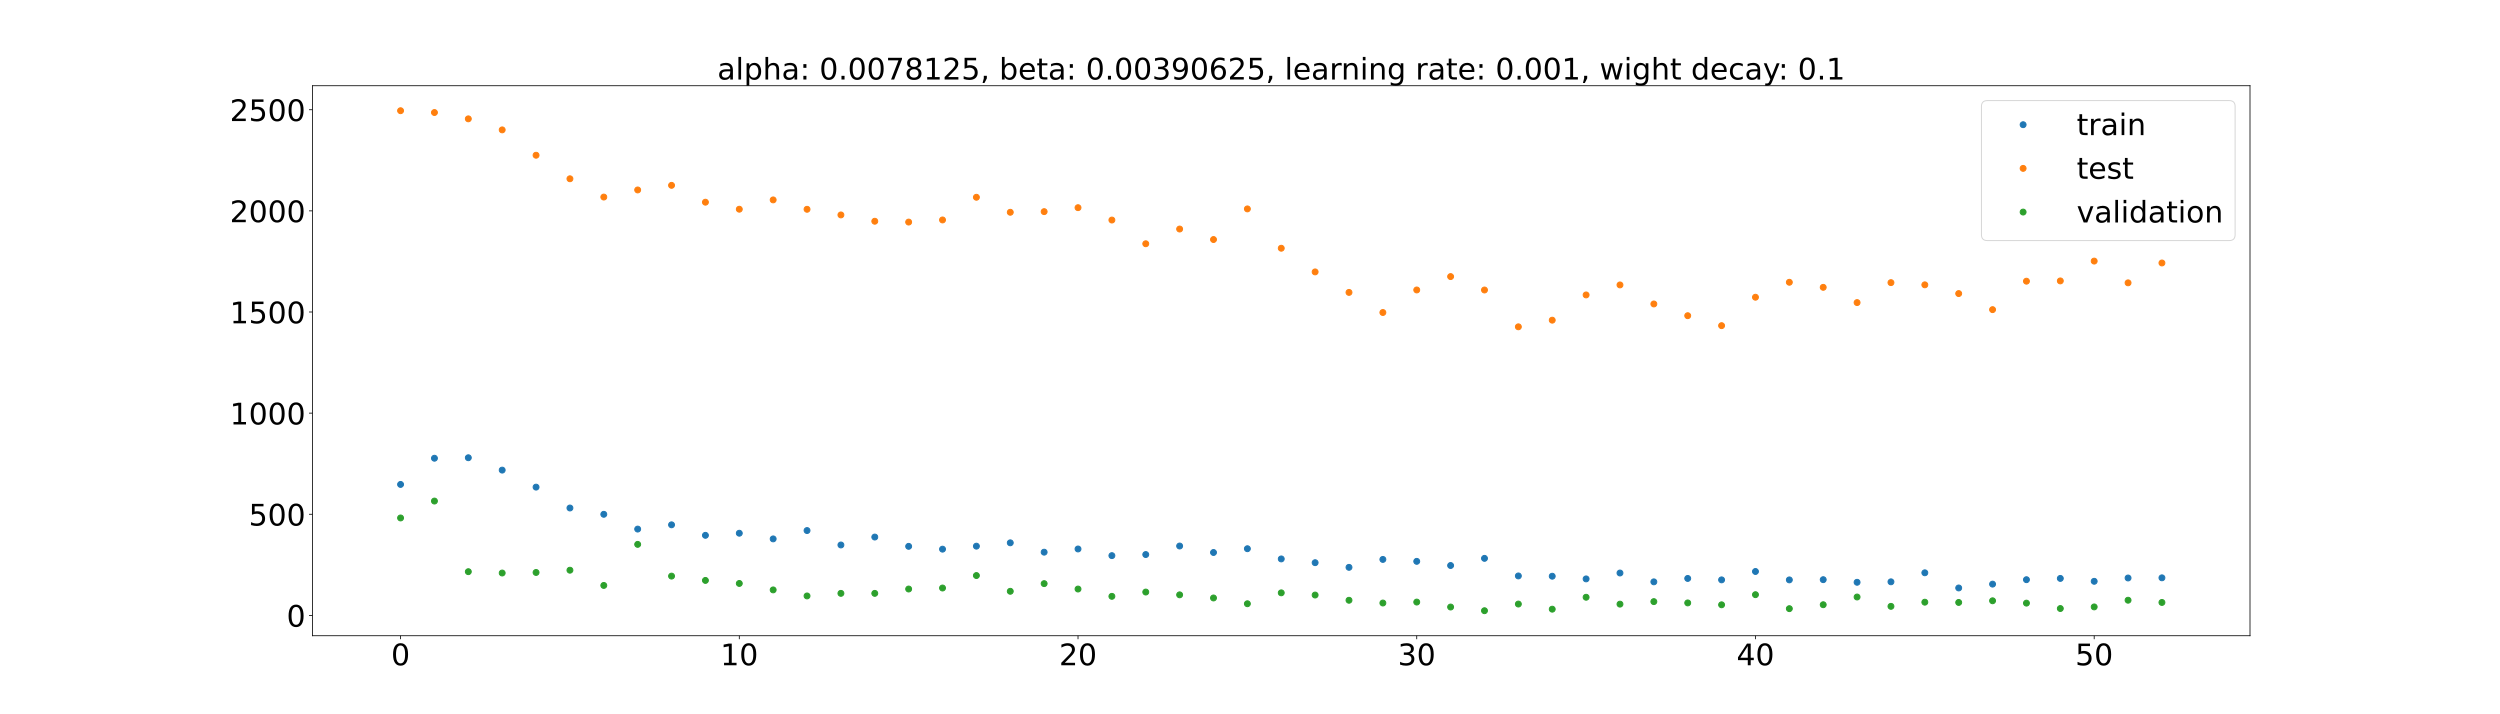 <?xml version="1.0" encoding="utf-8" standalone="no"?>
<!DOCTYPE svg PUBLIC "-//W3C//DTD SVG 1.1//EN"
  "http://www.w3.org/Graphics/SVG/1.1/DTD/svg11.dtd">
<!-- Created with matplotlib (https://matplotlib.org/) -->
<svg height="720pt" version="1.1" viewBox="0 0 2520 720" width="2520pt" xmlns="http://www.w3.org/2000/svg" xmlns:xlink="http://www.w3.org/1999/xlink">
 <defs>
  <style type="text/css">*{stroke-linecap:butt;stroke-linejoin:round;}</style>
 </defs>
 <g id="figure_1">
  <g id="patch_1">
   <path d="M 0 720 
L 2520 720 
L 2520 0 
L 0 0 
z
" style="fill:#ffffff;"/>
  </g>
  <g id="axes_1">
   <g id="patch_2">
    <path d="M 315 640.8 
L 2268 640.8 
L 2268 86.4 
L 315 86.4 
z
" style="fill:#ffffff;"/>
   </g>
   <g id="matplotlib.axis_1">
    <g id="xtick_1">
     <g id="line2d_1">
      <defs>
       <path d="M 0 0 
L 0 3.5 
" id="m6504b2db17" style="stroke:#000000;stroke-width:0.8;"/>
      </defs>
      <g>
       <use style="stroke:#000000;stroke-width:0.8;" x="403.773" xlink:href="#m6504b2db17" y="640.8"/>
      </g>
     </g>
     <g id="text_1">
      <!-- 0 -->
      <g transform="translate(394.229 670.595)scale(0.3 -0.3)">
       <defs>
        <path d="M 31.781 66.406 
Q 24.172 66.406 20.328 58.906 
Q 16.5 51.422 16.5 36.375 
Q 16.5 21.391 20.328 13.891 
Q 24.172 6.391 31.781 6.391 
Q 39.453 6.391 43.281 13.891 
Q 47.125 21.391 47.125 36.375 
Q 47.125 51.422 43.281 58.906 
Q 39.453 66.406 31.781 66.406 
z
M 31.781 74.219 
Q 44.047 74.219 50.516 64.516 
Q 56.984 54.828 56.984 36.375 
Q 56.984 17.969 50.516 8.266 
Q 44.047 -1.422 31.781 -1.422 
Q 19.531 -1.422 13.062 8.266 
Q 6.594 17.969 6.594 36.375 
Q 6.594 54.828 13.062 64.516 
Q 19.531 74.219 31.781 74.219 
z
" id="DejaVuSans-48"/>
       </defs>
       <use xlink:href="#DejaVuSans-48"/>
      </g>
     </g>
    </g>
    <g id="xtick_2">
     <g id="line2d_2">
      <g>
       <use style="stroke:#000000;stroke-width:0.8;" x="745.206" xlink:href="#m6504b2db17" y="640.8"/>
      </g>
     </g>
     <g id="text_2">
      <!-- 10 -->
      <g transform="translate(726.119 670.595)scale(0.3 -0.3)">
       <defs>
        <path d="M 12.406 8.297 
L 28.516 8.297 
L 28.516 63.922 
L 10.984 60.406 
L 10.984 69.391 
L 28.422 72.906 
L 38.281 72.906 
L 38.281 8.297 
L 54.391 8.297 
L 54.391 0 
L 12.406 0 
z
" id="DejaVuSans-49"/>
       </defs>
       <use xlink:href="#DejaVuSans-49"/>
       <use x="63.623" xlink:href="#DejaVuSans-48"/>
      </g>
     </g>
    </g>
    <g id="xtick_3">
     <g id="line2d_3">
      <g>
       <use style="stroke:#000000;stroke-width:0.8;" x="1086.64" xlink:href="#m6504b2db17" y="640.8"/>
      </g>
     </g>
     <g id="text_3">
      <!-- 20 -->
      <g transform="translate(1067.552 670.595)scale(0.3 -0.3)">
       <defs>
        <path d="M 19.188 8.297 
L 53.609 8.297 
L 53.609 0 
L 7.328 0 
L 7.328 8.297 
Q 12.938 14.109 22.625 23.891 
Q 32.328 33.688 34.812 36.531 
Q 39.547 41.844 41.422 45.531 
Q 43.312 49.219 43.312 52.781 
Q 43.312 58.594 39.234 62.25 
Q 35.156 65.922 28.609 65.922 
Q 23.969 65.922 18.812 64.312 
Q 13.672 62.703 7.812 59.422 
L 7.812 69.391 
Q 13.766 71.781 18.938 73 
Q 24.125 74.219 28.422 74.219 
Q 39.75 74.219 46.484 68.547 
Q 53.219 62.891 53.219 53.422 
Q 53.219 48.922 51.531 44.891 
Q 49.859 40.875 45.406 35.406 
Q 44.188 33.984 37.641 27.219 
Q 31.109 20.453 19.188 8.297 
z
" id="DejaVuSans-50"/>
       </defs>
       <use xlink:href="#DejaVuSans-50"/>
       <use x="63.623" xlink:href="#DejaVuSans-48"/>
      </g>
     </g>
    </g>
    <g id="xtick_4">
     <g id="line2d_4">
      <g>
       <use style="stroke:#000000;stroke-width:0.8;" x="1428.073" xlink:href="#m6504b2db17" y="640.8"/>
      </g>
     </g>
     <g id="text_4">
      <!-- 30 -->
      <g transform="translate(1408.986 670.595)scale(0.3 -0.3)">
       <defs>
        <path d="M 40.578 39.312 
Q 47.656 37.797 51.625 33 
Q 55.609 28.219 55.609 21.188 
Q 55.609 10.406 48.188 4.484 
Q 40.766 -1.422 27.094 -1.422 
Q 22.516 -1.422 17.656 -0.516 
Q 12.797 0.391 7.625 2.203 
L 7.625 11.719 
Q 11.719 9.328 16.594 8.109 
Q 21.484 6.891 26.812 6.891 
Q 36.078 6.891 40.938 10.547 
Q 45.797 14.203 45.797 21.188 
Q 45.797 27.641 41.281 31.266 
Q 36.766 34.906 28.719 34.906 
L 20.219 34.906 
L 20.219 43.016 
L 29.109 43.016 
Q 36.375 43.016 40.234 45.922 
Q 44.094 48.828 44.094 54.297 
Q 44.094 59.906 40.109 62.906 
Q 36.141 65.922 28.719 65.922 
Q 24.656 65.922 20.016 65.031 
Q 15.375 64.156 9.812 62.312 
L 9.812 71.094 
Q 15.438 72.656 20.344 73.438 
Q 25.25 74.219 29.594 74.219 
Q 40.828 74.219 47.359 69.109 
Q 53.906 64.016 53.906 55.328 
Q 53.906 49.266 50.438 45.094 
Q 46.969 40.922 40.578 39.312 
z
" id="DejaVuSans-51"/>
       </defs>
       <use xlink:href="#DejaVuSans-51"/>
       <use x="63.623" xlink:href="#DejaVuSans-48"/>
      </g>
     </g>
    </g>
    <g id="xtick_5">
     <g id="line2d_5">
      <g>
       <use style="stroke:#000000;stroke-width:0.8;" x="1769.507" xlink:href="#m6504b2db17" y="640.8"/>
      </g>
     </g>
     <g id="text_5">
      <!-- 40 -->
      <g transform="translate(1750.419 670.595)scale(0.3 -0.3)">
       <defs>
        <path d="M 37.797 64.312 
L 12.891 25.391 
L 37.797 25.391 
z
M 35.203 72.906 
L 47.609 72.906 
L 47.609 25.391 
L 58.016 25.391 
L 58.016 17.188 
L 47.609 17.188 
L 47.609 0 
L 37.797 0 
L 37.797 17.188 
L 4.891 17.188 
L 4.891 26.703 
z
" id="DejaVuSans-52"/>
       </defs>
       <use xlink:href="#DejaVuSans-52"/>
       <use x="63.623" xlink:href="#DejaVuSans-48"/>
      </g>
     </g>
    </g>
    <g id="xtick_6">
     <g id="line2d_6">
      <g>
       <use style="stroke:#000000;stroke-width:0.8;" x="2110.941" xlink:href="#m6504b2db17" y="640.8"/>
      </g>
     </g>
     <g id="text_6">
      <!-- 50 -->
      <g transform="translate(2091.853 670.595)scale(0.3 -0.3)">
       <defs>
        <path d="M 10.797 72.906 
L 49.516 72.906 
L 49.516 64.594 
L 19.828 64.594 
L 19.828 46.734 
Q 21.969 47.469 24.109 47.828 
Q 26.266 48.188 28.422 48.188 
Q 40.625 48.188 47.75 41.5 
Q 54.891 34.812 54.891 23.391 
Q 54.891 11.625 47.562 5.094 
Q 40.234 -1.422 26.906 -1.422 
Q 22.312 -1.422 17.547 -0.641 
Q 12.797 0.141 7.719 1.703 
L 7.719 11.625 
Q 12.109 9.234 16.797 8.062 
Q 21.484 6.891 26.703 6.891 
Q 35.156 6.891 40.078 11.328 
Q 45.016 15.766 45.016 23.391 
Q 45.016 31 40.078 35.438 
Q 35.156 39.891 26.703 39.891 
Q 22.75 39.891 18.812 39.016 
Q 14.891 38.141 10.797 36.281 
z
" id="DejaVuSans-53"/>
       </defs>
       <use xlink:href="#DejaVuSans-53"/>
       <use x="63.623" xlink:href="#DejaVuSans-48"/>
      </g>
     </g>
    </g>
   </g>
   <g id="matplotlib.axis_2">
    <g id="ytick_1">
     <g id="line2d_7">
      <defs>
       <path d="M 0 0 
L -3.5 0 
" id="m6462edc3a9" style="stroke:#000000;stroke-width:0.8;"/>
      </defs>
      <g>
       <use style="stroke:#000000;stroke-width:0.8;" x="315" xlink:href="#m6462edc3a9" y="620.309"/>
      </g>
     </g>
     <g id="text_7">
      <!-- 0 -->
      <g transform="translate(288.913 631.707)scale(0.3 -0.3)">
       <use xlink:href="#DejaVuSans-48"/>
      </g>
     </g>
    </g>
    <g id="ytick_2">
     <g id="line2d_8">
      <g>
       <use style="stroke:#000000;stroke-width:0.8;" x="315" xlink:href="#m6462edc3a9" y="518.375"/>
      </g>
     </g>
     <g id="text_8">
      <!-- 500 -->
      <g transform="translate(250.738 529.772)scale(0.3 -0.3)">
       <use xlink:href="#DejaVuSans-53"/>
       <use x="63.623" xlink:href="#DejaVuSans-48"/>
       <use x="127.246" xlink:href="#DejaVuSans-48"/>
      </g>
     </g>
    </g>
    <g id="ytick_3">
     <g id="line2d_9">
      <g>
       <use style="stroke:#000000;stroke-width:0.8;" x="315" xlink:href="#m6462edc3a9" y="416.44"/>
      </g>
     </g>
     <g id="text_9">
      <!-- 1000 -->
      <g transform="translate(231.65 427.838)scale(0.3 -0.3)">
       <use xlink:href="#DejaVuSans-49"/>
       <use x="63.623" xlink:href="#DejaVuSans-48"/>
       <use x="127.246" xlink:href="#DejaVuSans-48"/>
       <use x="190.869" xlink:href="#DejaVuSans-48"/>
      </g>
     </g>
    </g>
    <g id="ytick_4">
     <g id="line2d_10">
      <g>
       <use style="stroke:#000000;stroke-width:0.8;" x="315" xlink:href="#m6462edc3a9" y="314.505"/>
      </g>
     </g>
     <g id="text_10">
      <!-- 1500 -->
      <g transform="translate(231.65 325.903)scale(0.3 -0.3)">
       <use xlink:href="#DejaVuSans-49"/>
       <use x="63.623" xlink:href="#DejaVuSans-53"/>
       <use x="127.246" xlink:href="#DejaVuSans-48"/>
       <use x="190.869" xlink:href="#DejaVuSans-48"/>
      </g>
     </g>
    </g>
    <g id="ytick_5">
     <g id="line2d_11">
      <g>
       <use style="stroke:#000000;stroke-width:0.8;" x="315" xlink:href="#m6462edc3a9" y="212.571"/>
      </g>
     </g>
     <g id="text_11">
      <!-- 2000 -->
      <g transform="translate(231.65 223.969)scale(0.3 -0.3)">
       <use xlink:href="#DejaVuSans-50"/>
       <use x="63.623" xlink:href="#DejaVuSans-48"/>
       <use x="127.246" xlink:href="#DejaVuSans-48"/>
       <use x="190.869" xlink:href="#DejaVuSans-48"/>
      </g>
     </g>
    </g>
    <g id="ytick_6">
     <g id="line2d_12">
      <g>
       <use style="stroke:#000000;stroke-width:0.8;" x="315" xlink:href="#m6462edc3a9" y="110.636"/>
      </g>
     </g>
     <g id="text_12">
      <!-- 2500 -->
      <g transform="translate(231.65 122.034)scale(0.3 -0.3)">
       <use xlink:href="#DejaVuSans-50"/>
       <use x="63.623" xlink:href="#DejaVuSans-53"/>
       <use x="127.246" xlink:href="#DejaVuSans-48"/>
       <use x="190.869" xlink:href="#DejaVuSans-48"/>
      </g>
     </g>
    </g>
   </g>
   <g id="line2d_13">
    <defs>
     <path d="M 0 3 
C 0.796 3 1.559 2.684 2.121 2.121 
C 2.684 1.559 3 0.796 3 0 
C 3 -0.796 2.684 -1.559 2.121 -2.121 
C 1.559 -2.684 0.796 -3 0 -3 
C -0.796 -3 -1.559 -2.684 -2.121 -2.121 
C -2.684 -1.559 -3 -0.796 -3 0 
C -3 0.796 -2.684 1.559 -2.121 2.121 
C -1.559 2.684 -0.796 3 0 3 
z
" id="mb6173be2dc" style="stroke:#1f77b4;"/>
    </defs>
    <g clip-path="url(#pdf89d8d809)">
     <use style="fill:#1f77b4;stroke:#1f77b4;" x="403.773" xlink:href="#mb6173be2dc" y="488.308"/>
     <use style="fill:#1f77b4;stroke:#1f77b4;" x="437.916" xlink:href="#mb6173be2dc" y="461.896"/>
     <use style="fill:#1f77b4;stroke:#1f77b4;" x="472.059" xlink:href="#mb6173be2dc" y="461.403"/>
     <use style="fill:#1f77b4;stroke:#1f77b4;" x="506.203" xlink:href="#mb6173be2dc" y="473.874"/>
     <use style="fill:#1f77b4;stroke:#1f77b4;" x="540.346" xlink:href="#mb6173be2dc" y="491.023"/>
     <use style="fill:#1f77b4;stroke:#1f77b4;" x="574.49" xlink:href="#mb6173be2dc" y="512.063"/>
     <use style="fill:#1f77b4;stroke:#1f77b4;" x="608.633" xlink:href="#mb6173be2dc" y="518.411"/>
     <use style="fill:#1f77b4;stroke:#1f77b4;" x="642.776" xlink:href="#mb6173be2dc" y="533.31"/>
     <use style="fill:#1f77b4;stroke:#1f77b4;" x="676.92" xlink:href="#mb6173be2dc" y="529.016"/>
     <use style="fill:#1f77b4;stroke:#1f77b4;" x="711.063" xlink:href="#mb6173be2dc" y="539.6"/>
     <use style="fill:#1f77b4;stroke:#1f77b4;" x="745.206" xlink:href="#mb6173be2dc" y="537.487"/>
     <use style="fill:#1f77b4;stroke:#1f77b4;" x="779.35" xlink:href="#mb6173be2dc" y="543.199"/>
     <use style="fill:#1f77b4;stroke:#1f77b4;" x="813.493" xlink:href="#mb6173be2dc" y="534.79"/>
     <use style="fill:#1f77b4;stroke:#1f77b4;" x="847.636" xlink:href="#mb6173be2dc" y="549.332"/>
     <use style="fill:#1f77b4;stroke:#1f77b4;" x="881.78" xlink:href="#mb6173be2dc" y="541.345"/>
     <use style="fill:#1f77b4;stroke:#1f77b4;" x="915.923" xlink:href="#mb6173be2dc" y="550.708"/>
     <use style="fill:#1f77b4;stroke:#1f77b4;" x="950.066" xlink:href="#mb6173be2dc" y="553.551"/>
     <use style="fill:#1f77b4;stroke:#1f77b4;" x="984.21" xlink:href="#mb6173be2dc" y="550.528"/>
     <use style="fill:#1f77b4;stroke:#1f77b4;" x="1018.353" xlink:href="#mb6173be2dc" y="547.158"/>
     <use style="fill:#1f77b4;stroke:#1f77b4;" x="1052.497" xlink:href="#mb6173be2dc" y="556.598"/>
     <use style="fill:#1f77b4;stroke:#1f77b4;" x="1086.64" xlink:href="#mb6173be2dc" y="553.364"/>
     <use style="fill:#1f77b4;stroke:#1f77b4;" x="1120.783" xlink:href="#mb6173be2dc" y="560.077"/>
     <use style="fill:#1f77b4;stroke:#1f77b4;" x="1154.927" xlink:href="#mb6173be2dc" y="558.979"/>
     <use style="fill:#1f77b4;stroke:#1f77b4;" x="1189.07" xlink:href="#mb6173be2dc" y="550.378"/>
     <use style="fill:#1f77b4;stroke:#1f77b4;" x="1223.213" xlink:href="#mb6173be2dc" y="556.916"/>
     <use style="fill:#1f77b4;stroke:#1f77b4;" x="1257.357" xlink:href="#mb6173be2dc" y="553.109"/>
     <use style="fill:#1f77b4;stroke:#1f77b4;" x="1291.5" xlink:href="#mb6173be2dc" y="563.393"/>
     <use style="fill:#1f77b4;stroke:#1f77b4;" x="1325.643" xlink:href="#mb6173be2dc" y="567.186"/>
     <use style="fill:#1f77b4;stroke:#1f77b4;" x="1359.787" xlink:href="#mb6173be2dc" y="571.881"/>
     <use style="fill:#1f77b4;stroke:#1f77b4;" x="1393.93" xlink:href="#mb6173be2dc" y="563.904"/>
     <use style="fill:#1f77b4;stroke:#1f77b4;" x="1428.073" xlink:href="#mb6173be2dc" y="565.836"/>
     <use style="fill:#1f77b4;stroke:#1f77b4;" x="1462.217" xlink:href="#mb6173be2dc" y="570.031"/>
     <use style="fill:#1f77b4;stroke:#1f77b4;" x="1496.36" xlink:href="#mb6173be2dc" y="562.822"/>
     <use style="fill:#1f77b4;stroke:#1f77b4;" x="1530.503" xlink:href="#mb6173be2dc" y="580.541"/>
     <use style="fill:#1f77b4;stroke:#1f77b4;" x="1564.647" xlink:href="#mb6173be2dc" y="580.828"/>
     <use style="fill:#1f77b4;stroke:#1f77b4;" x="1598.79" xlink:href="#mb6173be2dc" y="583.521"/>
     <use style="fill:#1f77b4;stroke:#1f77b4;" x="1632.934" xlink:href="#mb6173be2dc" y="577.587"/>
     <use style="fill:#1f77b4;stroke:#1f77b4;" x="1667.077" xlink:href="#mb6173be2dc" y="586.497"/>
     <use style="fill:#1f77b4;stroke:#1f77b4;" x="1701.22" xlink:href="#mb6173be2dc" y="583.071"/>
     <use style="fill:#1f77b4;stroke:#1f77b4;" x="1735.364" xlink:href="#mb6173be2dc" y="584.502"/>
     <use style="fill:#1f77b4;stroke:#1f77b4;" x="1769.507" xlink:href="#mb6173be2dc" y="576.06"/>
     <use style="fill:#1f77b4;stroke:#1f77b4;" x="1803.65" xlink:href="#mb6173be2dc" y="584.524"/>
     <use style="fill:#1f77b4;stroke:#1f77b4;" x="1837.794" xlink:href="#mb6173be2dc" y="584.305"/>
     <use style="fill:#1f77b4;stroke:#1f77b4;" x="1871.937" xlink:href="#mb6173be2dc" y="586.944"/>
     <use style="fill:#1f77b4;stroke:#1f77b4;" x="1906.08" xlink:href="#mb6173be2dc" y="586.461"/>
     <use style="fill:#1f77b4;stroke:#1f77b4;" x="1940.224" xlink:href="#mb6173be2dc" y="577.373"/>
     <use style="fill:#1f77b4;stroke:#1f77b4;" x="1974.367" xlink:href="#mb6173be2dc" y="592.667"/>
     <use style="fill:#1f77b4;stroke:#1f77b4;" x="2008.51" xlink:href="#mb6173be2dc" y="588.793"/>
     <use style="fill:#1f77b4;stroke:#1f77b4;" x="2042.654" xlink:href="#mb6173be2dc" y="584.331"/>
     <use style="fill:#1f77b4;stroke:#1f77b4;" x="2076.797" xlink:href="#mb6173be2dc" y="583.045"/>
     <use style="fill:#1f77b4;stroke:#1f77b4;" x="2110.941" xlink:href="#mb6173be2dc" y="585.961"/>
     <use style="fill:#1f77b4;stroke:#1f77b4;" x="2145.084" xlink:href="#mb6173be2dc" y="582.613"/>
     <use style="fill:#1f77b4;stroke:#1f77b4;" x="2179.227" xlink:href="#mb6173be2dc" y="582.436"/>
    </g>
   </g>
   <g id="line2d_14">
    <defs>
     <path d="M 0 3 
C 0.796 3 1.559 2.684 2.121 2.121 
C 2.684 1.559 3 0.796 3 0 
C 3 -0.796 2.684 -1.559 2.121 -2.121 
C 1.559 -2.684 0.796 -3 0 -3 
C -0.796 -3 -1.559 -2.684 -2.121 -2.121 
C -2.684 -1.559 -3 -0.796 -3 0 
C -3 0.796 -2.684 1.559 -2.121 2.121 
C -1.559 2.684 -0.796 3 0 3 
z
" id="m296919bd4f" style="stroke:#ff7f0e;"/>
    </defs>
    <g clip-path="url(#pdf89d8d809)">
     <use style="fill:#ff7f0e;stroke:#ff7f0e;" x="403.773" xlink:href="#m296919bd4f" y="111.6"/>
     <use style="fill:#ff7f0e;stroke:#ff7f0e;" x="437.916" xlink:href="#m296919bd4f" y="113.423"/>
     <use style="fill:#ff7f0e;stroke:#ff7f0e;" x="472.059" xlink:href="#m296919bd4f" y="119.788"/>
     <use style="fill:#ff7f0e;stroke:#ff7f0e;" x="506.203" xlink:href="#m296919bd4f" y="130.915"/>
     <use style="fill:#ff7f0e;stroke:#ff7f0e;" x="540.346" xlink:href="#m296919bd4f" y="156.487"/>
     <use style="fill:#ff7f0e;stroke:#ff7f0e;" x="574.49" xlink:href="#m296919bd4f" y="180.193"/>
     <use style="fill:#ff7f0e;stroke:#ff7f0e;" x="608.633" xlink:href="#m296919bd4f" y="198.641"/>
     <use style="fill:#ff7f0e;stroke:#ff7f0e;" x="642.776" xlink:href="#m296919bd4f" y="191.468"/>
     <use style="fill:#ff7f0e;stroke:#ff7f0e;" x="676.92" xlink:href="#m296919bd4f" y="186.823"/>
     <use style="fill:#ff7f0e;stroke:#ff7f0e;" x="711.063" xlink:href="#m296919bd4f" y="203.812"/>
     <use style="fill:#ff7f0e;stroke:#ff7f0e;" x="745.206" xlink:href="#m296919bd4f" y="210.884"/>
     <use style="fill:#ff7f0e;stroke:#ff7f0e;" x="779.35" xlink:href="#m296919bd4f" y="201.495"/>
     <use style="fill:#ff7f0e;stroke:#ff7f0e;" x="813.493" xlink:href="#m296919bd4f" y="210.964"/>
     <use style="fill:#ff7f0e;stroke:#ff7f0e;" x="847.636" xlink:href="#m296919bd4f" y="216.644"/>
     <use style="fill:#ff7f0e;stroke:#ff7f0e;" x="881.78" xlink:href="#m296919bd4f" y="223.01"/>
     <use style="fill:#ff7f0e;stroke:#ff7f0e;" x="915.923" xlink:href="#m296919bd4f" y="223.85"/>
     <use style="fill:#ff7f0e;stroke:#ff7f0e;" x="950.066" xlink:href="#m296919bd4f" y="221.709"/>
     <use style="fill:#ff7f0e;stroke:#ff7f0e;" x="984.21" xlink:href="#m296919bd4f" y="198.835"/>
     <use style="fill:#ff7f0e;stroke:#ff7f0e;" x="1018.353" xlink:href="#m296919bd4f" y="213.964"/>
     <use style="fill:#ff7f0e;stroke:#ff7f0e;" x="1052.497" xlink:href="#m296919bd4f" y="213.325"/>
     <use style="fill:#ff7f0e;stroke:#ff7f0e;" x="1086.64" xlink:href="#m296919bd4f" y="209.332"/>
     <use style="fill:#ff7f0e;stroke:#ff7f0e;" x="1120.783" xlink:href="#m296919bd4f" y="221.803"/>
     <use style="fill:#ff7f0e;stroke:#ff7f0e;" x="1154.927" xlink:href="#m296919bd4f" y="245.707"/>
     <use style="fill:#ff7f0e;stroke:#ff7f0e;" x="1189.07" xlink:href="#m296919bd4f" y="230.861"/>
     <use style="fill:#ff7f0e;stroke:#ff7f0e;" x="1223.213" xlink:href="#m296919bd4f" y="241.447"/>
     <use style="fill:#ff7f0e;stroke:#ff7f0e;" x="1257.357" xlink:href="#m296919bd4f" y="210.567"/>
     <use style="fill:#ff7f0e;stroke:#ff7f0e;" x="1291.5" xlink:href="#m296919bd4f" y="250.22"/>
     <use style="fill:#ff7f0e;stroke:#ff7f0e;" x="1325.643" xlink:href="#m296919bd4f" y="274.075"/>
     <use style="fill:#ff7f0e;stroke:#ff7f0e;" x="1359.787" xlink:href="#m296919bd4f" y="294.745"/>
     <use style="fill:#ff7f0e;stroke:#ff7f0e;" x="1393.93" xlink:href="#m296919bd4f" y="315.004"/>
     <use style="fill:#ff7f0e;stroke:#ff7f0e;" x="1428.073" xlink:href="#m296919bd4f" y="292.28"/>
     <use style="fill:#ff7f0e;stroke:#ff7f0e;" x="1462.217" xlink:href="#m296919bd4f" y="278.789"/>
     <use style="fill:#ff7f0e;stroke:#ff7f0e;" x="1496.36" xlink:href="#m296919bd4f" y="292.317"/>
     <use style="fill:#ff7f0e;stroke:#ff7f0e;" x="1530.503" xlink:href="#m296919bd4f" y="329.425"/>
     <use style="fill:#ff7f0e;stroke:#ff7f0e;" x="1564.647" xlink:href="#m296919bd4f" y="322.737"/>
     <use style="fill:#ff7f0e;stroke:#ff7f0e;" x="1598.79" xlink:href="#m296919bd4f" y="297.291"/>
     <use style="fill:#ff7f0e;stroke:#ff7f0e;" x="1632.934" xlink:href="#m296919bd4f" y="287.2"/>
     <use style="fill:#ff7f0e;stroke:#ff7f0e;" x="1667.077" xlink:href="#m296919bd4f" y="306.39"/>
     <use style="fill:#ff7f0e;stroke:#ff7f0e;" x="1701.22" xlink:href="#m296919bd4f" y="318.225"/>
     <use style="fill:#ff7f0e;stroke:#ff7f0e;" x="1735.364" xlink:href="#m296919bd4f" y="328.266"/>
     <use style="fill:#ff7f0e;stroke:#ff7f0e;" x="1769.507" xlink:href="#m296919bd4f" y="299.595"/>
     <use style="fill:#ff7f0e;stroke:#ff7f0e;" x="1803.65" xlink:href="#m296919bd4f" y="284.519"/>
     <use style="fill:#ff7f0e;stroke:#ff7f0e;" x="1837.794" xlink:href="#m296919bd4f" y="289.629"/>
     <use style="fill:#ff7f0e;stroke:#ff7f0e;" x="1871.937" xlink:href="#m296919bd4f" y="304.995"/>
     <use style="fill:#ff7f0e;stroke:#ff7f0e;" x="1906.08" xlink:href="#m296919bd4f" y="284.892"/>
     <use style="fill:#ff7f0e;stroke:#ff7f0e;" x="1940.224" xlink:href="#m296919bd4f" y="287.103"/>
     <use style="fill:#ff7f0e;stroke:#ff7f0e;" x="1974.367" xlink:href="#m296919bd4f" y="295.918"/>
     <use style="fill:#ff7f0e;stroke:#ff7f0e;" x="2008.51" xlink:href="#m296919bd4f" y="312.119"/>
     <use style="fill:#ff7f0e;stroke:#ff7f0e;" x="2042.654" xlink:href="#m296919bd4f" y="283.434"/>
     <use style="fill:#ff7f0e;stroke:#ff7f0e;" x="2076.797" xlink:href="#m296919bd4f" y="283.158"/>
     <use style="fill:#ff7f0e;stroke:#ff7f0e;" x="2110.941" xlink:href="#m296919bd4f" y="263.175"/>
     <use style="fill:#ff7f0e;stroke:#ff7f0e;" x="2145.084" xlink:href="#m296919bd4f" y="285.092"/>
     <use style="fill:#ff7f0e;stroke:#ff7f0e;" x="2179.227" xlink:href="#m296919bd4f" y="265.076"/>
    </g>
   </g>
   <g id="line2d_15">
    <defs>
     <path d="M 0 3 
C 0.796 3 1.559 2.684 2.121 2.121 
C 2.684 1.559 3 0.796 3 0 
C 3 -0.796 2.684 -1.559 2.121 -2.121 
C 1.559 -2.684 0.796 -3 0 -3 
C -0.796 -3 -1.559 -2.684 -2.121 -2.121 
C -2.684 -1.559 -3 -0.796 -3 0 
C -3 0.796 -2.684 1.559 -2.121 2.121 
C -1.559 2.684 -0.796 3 0 3 
z
" id="m62d44547b0" style="stroke:#2ca02c;"/>
    </defs>
    <g clip-path="url(#pdf89d8d809)">
     <use style="fill:#2ca02c;stroke:#2ca02c;" x="403.773" xlink:href="#m62d44547b0" y="522.1"/>
     <use style="fill:#2ca02c;stroke:#2ca02c;" x="437.916" xlink:href="#m62d44547b0" y="505.065"/>
     <use style="fill:#2ca02c;stroke:#2ca02c;" x="472.059" xlink:href="#m62d44547b0" y="576.253"/>
     <use style="fill:#2ca02c;stroke:#2ca02c;" x="506.203" xlink:href="#m62d44547b0" y="577.602"/>
     <use style="fill:#2ca02c;stroke:#2ca02c;" x="540.346" xlink:href="#m62d44547b0" y="577.048"/>
     <use style="fill:#2ca02c;stroke:#2ca02c;" x="574.49" xlink:href="#m62d44547b0" y="574.769"/>
     <use style="fill:#2ca02c;stroke:#2ca02c;" x="608.633" xlink:href="#m62d44547b0" y="590.121"/>
     <use style="fill:#2ca02c;stroke:#2ca02c;" x="642.776" xlink:href="#m62d44547b0" y="548.719"/>
     <use style="fill:#2ca02c;stroke:#2ca02c;" x="676.92" xlink:href="#m62d44547b0" y="580.713"/>
     <use style="fill:#2ca02c;stroke:#2ca02c;" x="711.063" xlink:href="#m62d44547b0" y="585.061"/>
     <use style="fill:#2ca02c;stroke:#2ca02c;" x="745.206" xlink:href="#m62d44547b0" y="588.118"/>
     <use style="fill:#2ca02c;stroke:#2ca02c;" x="779.35" xlink:href="#m62d44547b0" y="594.616"/>
     <use style="fill:#2ca02c;stroke:#2ca02c;" x="813.493" xlink:href="#m62d44547b0" y="600.707"/>
     <use style="fill:#2ca02c;stroke:#2ca02c;" x="847.636" xlink:href="#m62d44547b0" y="598.106"/>
     <use style="fill:#2ca02c;stroke:#2ca02c;" x="881.78" xlink:href="#m62d44547b0" y="598.11"/>
     <use style="fill:#2ca02c;stroke:#2ca02c;" x="915.923" xlink:href="#m62d44547b0" y="593.729"/>
     <use style="fill:#2ca02c;stroke:#2ca02c;" x="950.066" xlink:href="#m62d44547b0" y="592.714"/>
     <use style="fill:#2ca02c;stroke:#2ca02c;" x="984.21" xlink:href="#m62d44547b0" y="580.147"/>
     <use style="fill:#2ca02c;stroke:#2ca02c;" x="1018.353" xlink:href="#m62d44547b0" y="596.017"/>
     <use style="fill:#2ca02c;stroke:#2ca02c;" x="1052.497" xlink:href="#m62d44547b0" y="588.297"/>
     <use style="fill:#2ca02c;stroke:#2ca02c;" x="1086.64" xlink:href="#m62d44547b0" y="593.748"/>
     <use style="fill:#2ca02c;stroke:#2ca02c;" x="1120.783" xlink:href="#m62d44547b0" y="601.106"/>
     <use style="fill:#2ca02c;stroke:#2ca02c;" x="1154.927" xlink:href="#m62d44547b0" y="596.785"/>
     <use style="fill:#2ca02c;stroke:#2ca02c;" x="1189.07" xlink:href="#m62d44547b0" y="599.594"/>
     <use style="fill:#2ca02c;stroke:#2ca02c;" x="1223.213" xlink:href="#m62d44547b0" y="602.75"/>
     <use style="fill:#2ca02c;stroke:#2ca02c;" x="1257.357" xlink:href="#m62d44547b0" y="608.578"/>
     <use style="fill:#2ca02c;stroke:#2ca02c;" x="1291.5" xlink:href="#m62d44547b0" y="597.577"/>
     <use style="fill:#2ca02c;stroke:#2ca02c;" x="1325.643" xlink:href="#m62d44547b0" y="599.793"/>
     <use style="fill:#2ca02c;stroke:#2ca02c;" x="1359.787" xlink:href="#m62d44547b0" y="605.066"/>
     <use style="fill:#2ca02c;stroke:#2ca02c;" x="1393.93" xlink:href="#m62d44547b0" y="607.843"/>
     <use style="fill:#2ca02c;stroke:#2ca02c;" x="1428.073" xlink:href="#m62d44547b0" y="606.884"/>
     <use style="fill:#2ca02c;stroke:#2ca02c;" x="1462.217" xlink:href="#m62d44547b0" y="611.885"/>
     <use style="fill:#2ca02c;stroke:#2ca02c;" x="1496.36" xlink:href="#m62d44547b0" y="615.6"/>
     <use style="fill:#2ca02c;stroke:#2ca02c;" x="1530.503" xlink:href="#m62d44547b0" y="608.881"/>
     <use style="fill:#2ca02c;stroke:#2ca02c;" x="1564.647" xlink:href="#m62d44547b0" y="614.053"/>
     <use style="fill:#2ca02c;stroke:#2ca02c;" x="1598.79" xlink:href="#m62d44547b0" y="602.027"/>
     <use style="fill:#2ca02c;stroke:#2ca02c;" x="1632.934" xlink:href="#m62d44547b0" y="608.975"/>
     <use style="fill:#2ca02c;stroke:#2ca02c;" x="1667.077" xlink:href="#m62d44547b0" y="606.429"/>
     <use style="fill:#2ca02c;stroke:#2ca02c;" x="1701.22" xlink:href="#m62d44547b0" y="607.736"/>
     <use style="fill:#2ca02c;stroke:#2ca02c;" x="1735.364" xlink:href="#m62d44547b0" y="609.639"/>
     <use style="fill:#2ca02c;stroke:#2ca02c;" x="1769.507" xlink:href="#m62d44547b0" y="599.435"/>
     <use style="fill:#2ca02c;stroke:#2ca02c;" x="1803.65" xlink:href="#m62d44547b0" y="613.53"/>
     <use style="fill:#2ca02c;stroke:#2ca02c;" x="1837.794" xlink:href="#m62d44547b0" y="609.56"/>
     <use style="fill:#2ca02c;stroke:#2ca02c;" x="1871.937" xlink:href="#m62d44547b0" y="601.782"/>
     <use style="fill:#2ca02c;stroke:#2ca02c;" x="1906.08" xlink:href="#m62d44547b0" y="611.197"/>
     <use style="fill:#2ca02c;stroke:#2ca02c;" x="1940.224" xlink:href="#m62d44547b0" y="607.009"/>
     <use style="fill:#2ca02c;stroke:#2ca02c;" x="1974.367" xlink:href="#m62d44547b0" y="607.266"/>
     <use style="fill:#2ca02c;stroke:#2ca02c;" x="2008.51" xlink:href="#m62d44547b0" y="605.592"/>
     <use style="fill:#2ca02c;stroke:#2ca02c;" x="2042.654" xlink:href="#m62d44547b0" y="607.955"/>
     <use style="fill:#2ca02c;stroke:#2ca02c;" x="2076.797" xlink:href="#m62d44547b0" y="613.389"/>
     <use style="fill:#2ca02c;stroke:#2ca02c;" x="2110.941" xlink:href="#m62d44547b0" y="611.763"/>
     <use style="fill:#2ca02c;stroke:#2ca02c;" x="2145.084" xlink:href="#m62d44547b0" y="605.022"/>
     <use style="fill:#2ca02c;stroke:#2ca02c;" x="2179.227" xlink:href="#m62d44547b0" y="607.277"/>
    </g>
   </g>
   <g id="patch_3">
    <path d="M 315 640.8 
L 315 86.4 
" style="fill:none;stroke:#000000;stroke-linecap:square;stroke-linejoin:miter;stroke-width:0.8;"/>
   </g>
   <g id="patch_4">
    <path d="M 2268 640.8 
L 2268 86.4 
" style="fill:none;stroke:#000000;stroke-linecap:square;stroke-linejoin:miter;stroke-width:0.8;"/>
   </g>
   <g id="patch_5">
    <path d="M 315 640.8 
L 2268 640.8 
" style="fill:none;stroke:#000000;stroke-linecap:square;stroke-linejoin:miter;stroke-width:0.8;"/>
   </g>
   <g id="patch_6">
    <path d="M 315 86.4 
L 2268 86.4 
" style="fill:none;stroke:#000000;stroke-linecap:square;stroke-linejoin:miter;stroke-width:0.8;"/>
   </g>
   <g id="text_13">
    <!-- alpha: 0.0078125, beta: 0.00390625, learning rate: 0.001, wight decay: 0.1 -->
    <g transform="translate(723.11 80.161)scale(0.3 -0.3)">
     <defs>
      <path d="M 34.281 27.484 
Q 23.391 27.484 19.188 25 
Q 14.984 22.516 14.984 16.5 
Q 14.984 11.719 18.141 8.906 
Q 21.297 6.109 26.703 6.109 
Q 34.188 6.109 38.703 11.406 
Q 43.219 16.703 43.219 25.484 
L 43.219 27.484 
z
M 52.203 31.203 
L 52.203 0 
L 43.219 0 
L 43.219 8.297 
Q 40.141 3.328 35.547 0.953 
Q 30.953 -1.422 24.312 -1.422 
Q 15.922 -1.422 10.953 3.297 
Q 6 8.016 6 15.922 
Q 6 25.141 12.172 29.828 
Q 18.359 34.516 30.609 34.516 
L 43.219 34.516 
L 43.219 35.406 
Q 43.219 41.609 39.141 45 
Q 35.062 48.391 27.688 48.391 
Q 23 48.391 18.547 47.266 
Q 14.109 46.141 10.016 43.891 
L 10.016 52.203 
Q 14.938 54.109 19.578 55.047 
Q 24.219 56 28.609 56 
Q 40.484 56 46.344 49.844 
Q 52.203 43.703 52.203 31.203 
z
" id="DejaVuSans-97"/>
      <path d="M 9.422 75.984 
L 18.406 75.984 
L 18.406 0 
L 9.422 0 
z
" id="DejaVuSans-108"/>
      <path d="M 18.109 8.203 
L 18.109 -20.797 
L 9.078 -20.797 
L 9.078 54.688 
L 18.109 54.688 
L 18.109 46.391 
Q 20.953 51.266 25.266 53.625 
Q 29.594 56 35.594 56 
Q 45.562 56 51.781 48.094 
Q 58.016 40.188 58.016 27.297 
Q 58.016 14.406 51.781 6.484 
Q 45.562 -1.422 35.594 -1.422 
Q 29.594 -1.422 25.266 0.953 
Q 20.953 3.328 18.109 8.203 
z
M 48.688 27.297 
Q 48.688 37.203 44.609 42.844 
Q 40.531 48.484 33.406 48.484 
Q 26.266 48.484 22.188 42.844 
Q 18.109 37.203 18.109 27.297 
Q 18.109 17.391 22.188 11.75 
Q 26.266 6.109 33.406 6.109 
Q 40.531 6.109 44.609 11.75 
Q 48.688 17.391 48.688 27.297 
z
" id="DejaVuSans-112"/>
      <path d="M 54.891 33.016 
L 54.891 0 
L 45.906 0 
L 45.906 32.719 
Q 45.906 40.484 42.875 44.328 
Q 39.844 48.188 33.797 48.188 
Q 26.516 48.188 22.312 43.547 
Q 18.109 38.922 18.109 30.906 
L 18.109 0 
L 9.078 0 
L 9.078 75.984 
L 18.109 75.984 
L 18.109 46.188 
Q 21.344 51.125 25.703 53.562 
Q 30.078 56 35.797 56 
Q 45.219 56 50.047 50.172 
Q 54.891 44.344 54.891 33.016 
z
" id="DejaVuSans-104"/>
      <path d="M 11.719 12.406 
L 22.016 12.406 
L 22.016 0 
L 11.719 0 
z
M 11.719 51.703 
L 22.016 51.703 
L 22.016 39.312 
L 11.719 39.312 
z
" id="DejaVuSans-58"/>
      <path id="DejaVuSans-32"/>
      <path d="M 10.688 12.406 
L 21 12.406 
L 21 0 
L 10.688 0 
z
" id="DejaVuSans-46"/>
      <path d="M 8.203 72.906 
L 55.078 72.906 
L 55.078 68.703 
L 28.609 0 
L 18.312 0 
L 43.219 64.594 
L 8.203 64.594 
z
" id="DejaVuSans-55"/>
      <path d="M 31.781 34.625 
Q 24.75 34.625 20.719 30.859 
Q 16.703 27.094 16.703 20.516 
Q 16.703 13.922 20.719 10.156 
Q 24.75 6.391 31.781 6.391 
Q 38.812 6.391 42.859 10.172 
Q 46.922 13.969 46.922 20.516 
Q 46.922 27.094 42.891 30.859 
Q 38.875 34.625 31.781 34.625 
z
M 21.922 38.812 
Q 15.578 40.375 12.031 44.719 
Q 8.5 49.078 8.5 55.328 
Q 8.5 64.062 14.719 69.141 
Q 20.953 74.219 31.781 74.219 
Q 42.672 74.219 48.875 69.141 
Q 55.078 64.062 55.078 55.328 
Q 55.078 49.078 51.531 44.719 
Q 48 40.375 41.703 38.812 
Q 48.828 37.156 52.797 32.312 
Q 56.781 27.484 56.781 20.516 
Q 56.781 9.906 50.312 4.234 
Q 43.844 -1.422 31.781 -1.422 
Q 19.734 -1.422 13.25 4.234 
Q 6.781 9.906 6.781 20.516 
Q 6.781 27.484 10.781 32.312 
Q 14.797 37.156 21.922 38.812 
z
M 18.312 54.391 
Q 18.312 48.734 21.844 45.562 
Q 25.391 42.391 31.781 42.391 
Q 38.141 42.391 41.719 45.562 
Q 45.312 48.734 45.312 54.391 
Q 45.312 60.062 41.719 63.234 
Q 38.141 66.406 31.781 66.406 
Q 25.391 66.406 21.844 63.234 
Q 18.312 60.062 18.312 54.391 
z
" id="DejaVuSans-56"/>
      <path d="M 11.719 12.406 
L 22.016 12.406 
L 22.016 4 
L 14.016 -11.625 
L 7.719 -11.625 
L 11.719 4 
z
" id="DejaVuSans-44"/>
      <path d="M 48.688 27.297 
Q 48.688 37.203 44.609 42.844 
Q 40.531 48.484 33.406 48.484 
Q 26.266 48.484 22.188 42.844 
Q 18.109 37.203 18.109 27.297 
Q 18.109 17.391 22.188 11.75 
Q 26.266 6.109 33.406 6.109 
Q 40.531 6.109 44.609 11.75 
Q 48.688 17.391 48.688 27.297 
z
M 18.109 46.391 
Q 20.953 51.266 25.266 53.625 
Q 29.594 56 35.594 56 
Q 45.562 56 51.781 48.094 
Q 58.016 40.188 58.016 27.297 
Q 58.016 14.406 51.781 6.484 
Q 45.562 -1.422 35.594 -1.422 
Q 29.594 -1.422 25.266 0.953 
Q 20.953 3.328 18.109 8.203 
L 18.109 0 
L 9.078 0 
L 9.078 75.984 
L 18.109 75.984 
z
" id="DejaVuSans-98"/>
      <path d="M 56.203 29.594 
L 56.203 25.203 
L 14.891 25.203 
Q 15.484 15.922 20.484 11.062 
Q 25.484 6.203 34.422 6.203 
Q 39.594 6.203 44.453 7.469 
Q 49.312 8.734 54.109 11.281 
L 54.109 2.781 
Q 49.266 0.734 44.188 -0.344 
Q 39.109 -1.422 33.891 -1.422 
Q 20.797 -1.422 13.156 6.188 
Q 5.516 13.812 5.516 26.812 
Q 5.516 40.234 12.766 48.109 
Q 20.016 56 32.328 56 
Q 43.359 56 49.781 48.891 
Q 56.203 41.797 56.203 29.594 
z
M 47.219 32.234 
Q 47.125 39.594 43.094 43.984 
Q 39.062 48.391 32.422 48.391 
Q 24.906 48.391 20.391 44.141 
Q 15.875 39.891 15.188 32.172 
z
" id="DejaVuSans-101"/>
      <path d="M 18.312 70.219 
L 18.312 54.688 
L 36.812 54.688 
L 36.812 47.703 
L 18.312 47.703 
L 18.312 18.016 
Q 18.312 11.328 20.141 9.422 
Q 21.969 7.516 27.594 7.516 
L 36.812 7.516 
L 36.812 0 
L 27.594 0 
Q 17.188 0 13.234 3.875 
Q 9.281 7.766 9.281 18.016 
L 9.281 47.703 
L 2.688 47.703 
L 2.688 54.688 
L 9.281 54.688 
L 9.281 70.219 
z
" id="DejaVuSans-116"/>
      <path d="M 10.984 1.516 
L 10.984 10.5 
Q 14.703 8.734 18.5 7.812 
Q 22.312 6.891 25.984 6.891 
Q 35.75 6.891 40.891 13.453 
Q 46.047 20.016 46.781 33.406 
Q 43.953 29.203 39.594 26.953 
Q 35.25 24.703 29.984 24.703 
Q 19.047 24.703 12.672 31.312 
Q 6.297 37.938 6.297 49.422 
Q 6.297 60.641 12.938 67.422 
Q 19.578 74.219 30.609 74.219 
Q 43.266 74.219 49.922 64.516 
Q 56.594 54.828 56.594 36.375 
Q 56.594 19.141 48.406 8.859 
Q 40.234 -1.422 26.422 -1.422 
Q 22.703 -1.422 18.891 -0.688 
Q 15.094 0.047 10.984 1.516 
z
M 30.609 32.422 
Q 37.25 32.422 41.125 36.953 
Q 45.016 41.5 45.016 49.422 
Q 45.016 57.281 41.125 61.844 
Q 37.25 66.406 30.609 66.406 
Q 23.969 66.406 20.094 61.844 
Q 16.219 57.281 16.219 49.422 
Q 16.219 41.5 20.094 36.953 
Q 23.969 32.422 30.609 32.422 
z
" id="DejaVuSans-57"/>
      <path d="M 33.016 40.375 
Q 26.375 40.375 22.484 35.828 
Q 18.609 31.297 18.609 23.391 
Q 18.609 15.531 22.484 10.953 
Q 26.375 6.391 33.016 6.391 
Q 39.656 6.391 43.531 10.953 
Q 47.406 15.531 47.406 23.391 
Q 47.406 31.297 43.531 35.828 
Q 39.656 40.375 33.016 40.375 
z
M 52.594 71.297 
L 52.594 62.312 
Q 48.875 64.062 45.094 64.984 
Q 41.312 65.922 37.594 65.922 
Q 27.828 65.922 22.672 59.328 
Q 17.531 52.734 16.797 39.406 
Q 19.672 43.656 24.016 45.922 
Q 28.375 48.188 33.594 48.188 
Q 44.578 48.188 50.953 41.516 
Q 57.328 34.859 57.328 23.391 
Q 57.328 12.156 50.688 5.359 
Q 44.047 -1.422 33.016 -1.422 
Q 20.359 -1.422 13.672 8.266 
Q 6.984 17.969 6.984 36.375 
Q 6.984 53.656 15.188 63.938 
Q 23.391 74.219 37.203 74.219 
Q 40.922 74.219 44.703 73.484 
Q 48.484 72.75 52.594 71.297 
z
" id="DejaVuSans-54"/>
      <path d="M 41.109 46.297 
Q 39.594 47.172 37.812 47.578 
Q 36.031 48 33.891 48 
Q 26.266 48 22.188 43.047 
Q 18.109 38.094 18.109 28.812 
L 18.109 0 
L 9.078 0 
L 9.078 54.688 
L 18.109 54.688 
L 18.109 46.188 
Q 20.953 51.172 25.484 53.578 
Q 30.031 56 36.531 56 
Q 37.453 56 38.578 55.875 
Q 39.703 55.766 41.062 55.516 
z
" id="DejaVuSans-114"/>
      <path d="M 54.891 33.016 
L 54.891 0 
L 45.906 0 
L 45.906 32.719 
Q 45.906 40.484 42.875 44.328 
Q 39.844 48.188 33.797 48.188 
Q 26.516 48.188 22.312 43.547 
Q 18.109 38.922 18.109 30.906 
L 18.109 0 
L 9.078 0 
L 9.078 54.688 
L 18.109 54.688 
L 18.109 46.188 
Q 21.344 51.125 25.703 53.562 
Q 30.078 56 35.797 56 
Q 45.219 56 50.047 50.172 
Q 54.891 44.344 54.891 33.016 
z
" id="DejaVuSans-110"/>
      <path d="M 9.422 54.688 
L 18.406 54.688 
L 18.406 0 
L 9.422 0 
z
M 9.422 75.984 
L 18.406 75.984 
L 18.406 64.594 
L 9.422 64.594 
z
" id="DejaVuSans-105"/>
      <path d="M 45.406 27.984 
Q 45.406 37.75 41.375 43.109 
Q 37.359 48.484 30.078 48.484 
Q 22.859 48.484 18.828 43.109 
Q 14.797 37.75 14.797 27.984 
Q 14.797 18.266 18.828 12.891 
Q 22.859 7.516 30.078 7.516 
Q 37.359 7.516 41.375 12.891 
Q 45.406 18.266 45.406 27.984 
z
M 54.391 6.781 
Q 54.391 -7.172 48.188 -13.984 
Q 42 -20.797 29.203 -20.797 
Q 24.469 -20.797 20.266 -20.094 
Q 16.062 -19.391 12.109 -17.922 
L 12.109 -9.188 
Q 16.062 -11.328 19.922 -12.344 
Q 23.781 -13.375 27.781 -13.375 
Q 36.625 -13.375 41.016 -8.766 
Q 45.406 -4.156 45.406 5.172 
L 45.406 9.625 
Q 42.625 4.781 38.281 2.391 
Q 33.938 0 27.875 0 
Q 17.828 0 11.672 7.656 
Q 5.516 15.328 5.516 27.984 
Q 5.516 40.672 11.672 48.328 
Q 17.828 56 27.875 56 
Q 33.938 56 38.281 53.609 
Q 42.625 51.219 45.406 46.391 
L 45.406 54.688 
L 54.391 54.688 
z
" id="DejaVuSans-103"/>
      <path d="M 4.203 54.688 
L 13.188 54.688 
L 24.422 12.016 
L 35.594 54.688 
L 46.188 54.688 
L 57.422 12.016 
L 68.609 54.688 
L 77.594 54.688 
L 63.281 0 
L 52.688 0 
L 40.922 44.828 
L 29.109 0 
L 18.5 0 
z
" id="DejaVuSans-119"/>
      <path d="M 45.406 46.391 
L 45.406 75.984 
L 54.391 75.984 
L 54.391 0 
L 45.406 0 
L 45.406 8.203 
Q 42.578 3.328 38.25 0.953 
Q 33.938 -1.422 27.875 -1.422 
Q 17.969 -1.422 11.734 6.484 
Q 5.516 14.406 5.516 27.297 
Q 5.516 40.188 11.734 48.094 
Q 17.969 56 27.875 56 
Q 33.938 56 38.25 53.625 
Q 42.578 51.266 45.406 46.391 
z
M 14.797 27.297 
Q 14.797 17.391 18.875 11.75 
Q 22.953 6.109 30.078 6.109 
Q 37.203 6.109 41.297 11.75 
Q 45.406 17.391 45.406 27.297 
Q 45.406 37.203 41.297 42.844 
Q 37.203 48.484 30.078 48.484 
Q 22.953 48.484 18.875 42.844 
Q 14.797 37.203 14.797 27.297 
z
" id="DejaVuSans-100"/>
      <path d="M 48.781 52.594 
L 48.781 44.188 
Q 44.969 46.297 41.141 47.344 
Q 37.312 48.391 33.406 48.391 
Q 24.656 48.391 19.812 42.844 
Q 14.984 37.312 14.984 27.297 
Q 14.984 17.281 19.812 11.734 
Q 24.656 6.203 33.406 6.203 
Q 37.312 6.203 41.141 7.25 
Q 44.969 8.297 48.781 10.406 
L 48.781 2.094 
Q 45.016 0.344 40.984 -0.531 
Q 36.969 -1.422 32.422 -1.422 
Q 20.062 -1.422 12.781 6.344 
Q 5.516 14.109 5.516 27.297 
Q 5.516 40.672 12.859 48.328 
Q 20.219 56 33.016 56 
Q 37.156 56 41.109 55.141 
Q 45.062 54.297 48.781 52.594 
z
" id="DejaVuSans-99"/>
      <path d="M 32.172 -5.078 
Q 28.375 -14.844 24.75 -17.812 
Q 21.141 -20.797 15.094 -20.797 
L 7.906 -20.797 
L 7.906 -13.281 
L 13.188 -13.281 
Q 16.891 -13.281 18.938 -11.516 
Q 21 -9.766 23.484 -3.219 
L 25.094 0.875 
L 2.984 54.688 
L 12.5 54.688 
L 29.594 11.922 
L 46.688 54.688 
L 56.203 54.688 
z
" id="DejaVuSans-121"/>
     </defs>
     <use xlink:href="#DejaVuSans-97"/>
     <use x="61.279" xlink:href="#DejaVuSans-108"/>
     <use x="89.062" xlink:href="#DejaVuSans-112"/>
     <use x="152.539" xlink:href="#DejaVuSans-104"/>
     <use x="215.918" xlink:href="#DejaVuSans-97"/>
     <use x="277.197" xlink:href="#DejaVuSans-58"/>
     <use x="310.889" xlink:href="#DejaVuSans-32"/>
     <use x="342.676" xlink:href="#DejaVuSans-48"/>
     <use x="406.299" xlink:href="#DejaVuSans-46"/>
     <use x="438.086" xlink:href="#DejaVuSans-48"/>
     <use x="501.709" xlink:href="#DejaVuSans-48"/>
     <use x="565.332" xlink:href="#DejaVuSans-55"/>
     <use x="628.955" xlink:href="#DejaVuSans-56"/>
     <use x="692.578" xlink:href="#DejaVuSans-49"/>
     <use x="756.201" xlink:href="#DejaVuSans-50"/>
     <use x="819.824" xlink:href="#DejaVuSans-53"/>
     <use x="883.447" xlink:href="#DejaVuSans-44"/>
     <use x="915.234" xlink:href="#DejaVuSans-32"/>
     <use x="947.021" xlink:href="#DejaVuSans-98"/>
     <use x="1010.498" xlink:href="#DejaVuSans-101"/>
     <use x="1072.021" xlink:href="#DejaVuSans-116"/>
     <use x="1111.23" xlink:href="#DejaVuSans-97"/>
     <use x="1172.51" xlink:href="#DejaVuSans-58"/>
     <use x="1206.201" xlink:href="#DejaVuSans-32"/>
     <use x="1237.988" xlink:href="#DejaVuSans-48"/>
     <use x="1301.611" xlink:href="#DejaVuSans-46"/>
     <use x="1333.398" xlink:href="#DejaVuSans-48"/>
     <use x="1397.021" xlink:href="#DejaVuSans-48"/>
     <use x="1460.645" xlink:href="#DejaVuSans-51"/>
     <use x="1524.268" xlink:href="#DejaVuSans-57"/>
     <use x="1587.891" xlink:href="#DejaVuSans-48"/>
     <use x="1651.514" xlink:href="#DejaVuSans-54"/>
     <use x="1715.137" xlink:href="#DejaVuSans-50"/>
     <use x="1778.76" xlink:href="#DejaVuSans-53"/>
     <use x="1842.383" xlink:href="#DejaVuSans-44"/>
     <use x="1874.17" xlink:href="#DejaVuSans-32"/>
     <use x="1905.957" xlink:href="#DejaVuSans-108"/>
     <use x="1933.74" xlink:href="#DejaVuSans-101"/>
     <use x="1995.264" xlink:href="#DejaVuSans-97"/>
     <use x="2056.543" xlink:href="#DejaVuSans-114"/>
     <use x="2095.906" xlink:href="#DejaVuSans-110"/>
     <use x="2159.285" xlink:href="#DejaVuSans-105"/>
     <use x="2187.068" xlink:href="#DejaVuSans-110"/>
     <use x="2250.447" xlink:href="#DejaVuSans-103"/>
     <use x="2313.924" xlink:href="#DejaVuSans-32"/>
     <use x="2345.711" xlink:href="#DejaVuSans-114"/>
     <use x="2386.824" xlink:href="#DejaVuSans-97"/>
     <use x="2448.104" xlink:href="#DejaVuSans-116"/>
     <use x="2487.312" xlink:href="#DejaVuSans-101"/>
     <use x="2548.836" xlink:href="#DejaVuSans-58"/>
     <use x="2582.527" xlink:href="#DejaVuSans-32"/>
     <use x="2614.314" xlink:href="#DejaVuSans-48"/>
     <use x="2677.938" xlink:href="#DejaVuSans-46"/>
     <use x="2709.725" xlink:href="#DejaVuSans-48"/>
     <use x="2773.348" xlink:href="#DejaVuSans-48"/>
     <use x="2836.971" xlink:href="#DejaVuSans-49"/>
     <use x="2900.594" xlink:href="#DejaVuSans-44"/>
     <use x="2932.381" xlink:href="#DejaVuSans-32"/>
     <use x="2964.168" xlink:href="#DejaVuSans-119"/>
     <use x="3045.955" xlink:href="#DejaVuSans-105"/>
     <use x="3073.738" xlink:href="#DejaVuSans-103"/>
     <use x="3137.215" xlink:href="#DejaVuSans-104"/>
     <use x="3200.594" xlink:href="#DejaVuSans-116"/>
     <use x="3239.803" xlink:href="#DejaVuSans-32"/>
     <use x="3271.59" xlink:href="#DejaVuSans-100"/>
     <use x="3335.066" xlink:href="#DejaVuSans-101"/>
     <use x="3396.59" xlink:href="#DejaVuSans-99"/>
     <use x="3451.57" xlink:href="#DejaVuSans-97"/>
     <use x="3512.85" xlink:href="#DejaVuSans-121"/>
     <use x="3564.779" xlink:href="#DejaVuSans-58"/>
     <use x="3598.471" xlink:href="#DejaVuSans-32"/>
     <use x="3630.258" xlink:href="#DejaVuSans-48"/>
     <use x="3693.881" xlink:href="#DejaVuSans-46"/>
     <use x="3725.668" xlink:href="#DejaVuSans-49"/>
    </g>
   </g>
   <g id="legend_1">
    <g id="patch_7">
     <path d="M 2003.297 242.503 
L 2247 242.503 
Q 2253 242.503 2253 236.503 
L 2253 107.4 
Q 2253 101.4 2247 101.4 
L 2003.297 101.4 
Q 1997.297 101.4 1997.297 107.4 
L 1997.297 236.503 
Q 1997.297 242.503 2003.297 242.503 
z
" style="fill:#ffffff;opacity:0.8;stroke:#cccccc;stroke-linejoin:miter;"/>
    </g>
    <g id="line2d_16"/>
    <g id="line2d_17">
     <g>
      <use style="fill:#1f77b4;stroke:#1f77b4;" x="2039.297" xlink:href="#mb6173be2dc" y="125.695"/>
     </g>
    </g>
    <g id="text_14">
     <!-- train -->
     <g transform="translate(2093.297 136.195)scale(0.3 -0.3)">
      <use xlink:href="#DejaVuSans-116"/>
      <use x="39.209" xlink:href="#DejaVuSans-114"/>
      <use x="80.322" xlink:href="#DejaVuSans-97"/>
      <use x="141.602" xlink:href="#DejaVuSans-105"/>
      <use x="169.385" xlink:href="#DejaVuSans-110"/>
     </g>
    </g>
    <g id="line2d_18"/>
    <g id="line2d_19">
     <g>
      <use style="fill:#ff7f0e;stroke:#ff7f0e;" x="2039.297" xlink:href="#m296919bd4f" y="169.73"/>
     </g>
    </g>
    <g id="text_15">
     <!-- test -->
     <g transform="translate(2093.297 180.23)scale(0.3 -0.3)">
      <defs>
       <path d="M 44.281 53.078 
L 44.281 44.578 
Q 40.484 46.531 36.375 47.5 
Q 32.281 48.484 27.875 48.484 
Q 21.188 48.484 17.844 46.438 
Q 14.5 44.391 14.5 40.281 
Q 14.5 37.156 16.891 35.375 
Q 19.281 33.594 26.516 31.984 
L 29.594 31.297 
Q 39.156 29.25 43.188 25.516 
Q 47.219 21.781 47.219 15.094 
Q 47.219 7.469 41.188 3.016 
Q 35.156 -1.422 24.609 -1.422 
Q 20.219 -1.422 15.453 -0.562 
Q 10.688 0.297 5.422 2 
L 5.422 11.281 
Q 10.406 8.688 15.234 7.391 
Q 20.062 6.109 24.812 6.109 
Q 31.156 6.109 34.562 8.281 
Q 37.984 10.453 37.984 14.406 
Q 37.984 18.062 35.516 20.016 
Q 33.062 21.969 24.703 23.781 
L 21.578 24.516 
Q 13.234 26.266 9.516 29.906 
Q 5.812 33.547 5.812 39.891 
Q 5.812 47.609 11.281 51.797 
Q 16.75 56 26.812 56 
Q 31.781 56 36.172 55.266 
Q 40.578 54.547 44.281 53.078 
z
" id="DejaVuSans-115"/>
      </defs>
      <use xlink:href="#DejaVuSans-116"/>
      <use x="39.209" xlink:href="#DejaVuSans-101"/>
      <use x="100.732" xlink:href="#DejaVuSans-115"/>
      <use x="152.832" xlink:href="#DejaVuSans-116"/>
     </g>
    </g>
    <g id="line2d_20"/>
    <g id="line2d_21">
     <g>
      <use style="fill:#2ca02c;stroke:#2ca02c;" x="2039.297" xlink:href="#m62d44547b0" y="213.764"/>
     </g>
    </g>
    <g id="text_16">
     <!-- validation -->
     <g transform="translate(2093.297 224.264)scale(0.3 -0.3)">
      <defs>
       <path d="M 2.984 54.688 
L 12.5 54.688 
L 29.594 8.797 
L 46.688 54.688 
L 56.203 54.688 
L 35.688 0 
L 23.484 0 
z
" id="DejaVuSans-118"/>
       <path d="M 30.609 48.391 
Q 23.391 48.391 19.188 42.75 
Q 14.984 37.109 14.984 27.297 
Q 14.984 17.484 19.156 11.844 
Q 23.344 6.203 30.609 6.203 
Q 37.797 6.203 41.984 11.859 
Q 46.188 17.531 46.188 27.297 
Q 46.188 37.016 41.984 42.703 
Q 37.797 48.391 30.609 48.391 
z
M 30.609 56 
Q 42.328 56 49.016 48.375 
Q 55.719 40.766 55.719 27.297 
Q 55.719 13.875 49.016 6.219 
Q 42.328 -1.422 30.609 -1.422 
Q 18.844 -1.422 12.172 6.219 
Q 5.516 13.875 5.516 27.297 
Q 5.516 40.766 12.172 48.375 
Q 18.844 56 30.609 56 
z
" id="DejaVuSans-111"/>
      </defs>
      <use xlink:href="#DejaVuSans-118"/>
      <use x="59.18" xlink:href="#DejaVuSans-97"/>
      <use x="120.459" xlink:href="#DejaVuSans-108"/>
      <use x="148.242" xlink:href="#DejaVuSans-105"/>
      <use x="176.025" xlink:href="#DejaVuSans-100"/>
      <use x="239.502" xlink:href="#DejaVuSans-97"/>
      <use x="300.781" xlink:href="#DejaVuSans-116"/>
      <use x="339.99" xlink:href="#DejaVuSans-105"/>
      <use x="367.773" xlink:href="#DejaVuSans-111"/>
      <use x="428.955" xlink:href="#DejaVuSans-110"/>
     </g>
    </g>
   </g>
  </g>
 </g>
 <defs>
  <clipPath id="pdf89d8d809">
   <rect height="554.4" width="1953" x="315" y="86.4"/>
  </clipPath>
 </defs>
</svg>
